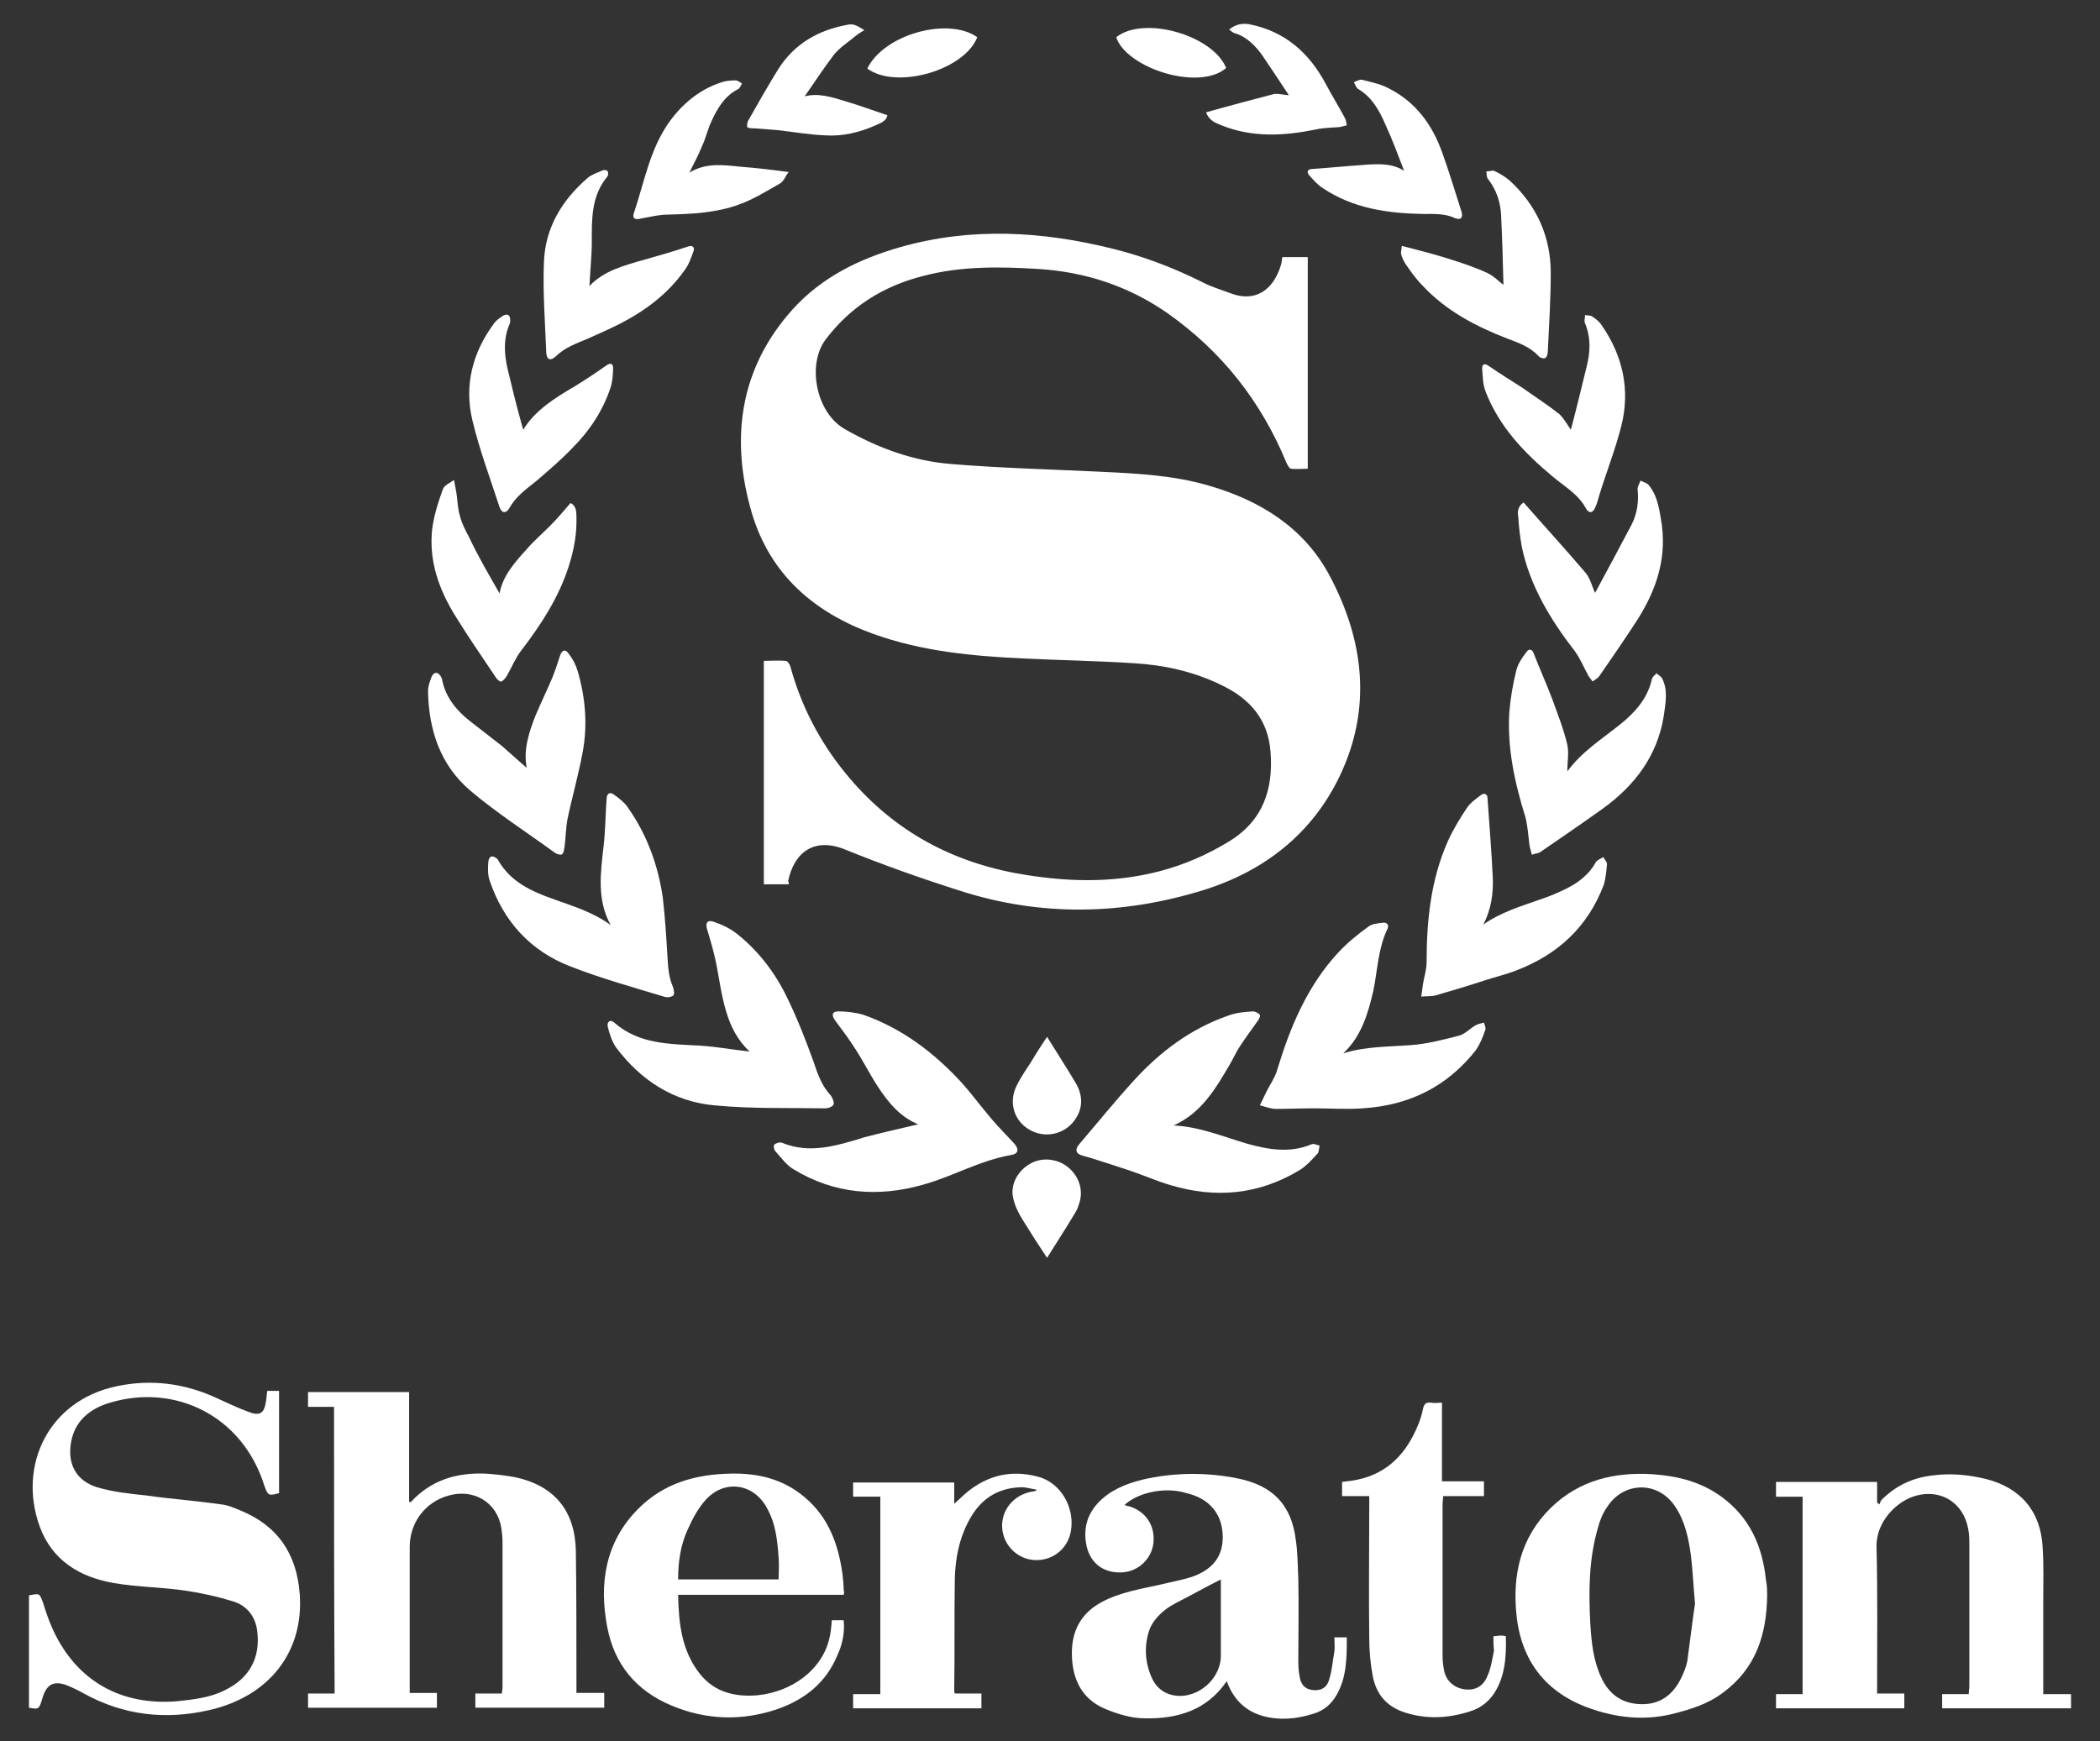 <?xml version="1.0" encoding="utf-8"?>
<!-- Generator: Adobe Illustrator 18.1.1, SVG Export Plug-In . SVG Version: 6.00 Build 0)  -->
<!DOCTYPE svg PUBLIC "-//W3C//DTD SVG 1.1//EN" "http://www.w3.org/Graphics/SVG/1.1/DTD/svg11.dtd">
<svg version="1.1" id="Layer_1" xmlns="http://www.w3.org/2000/svg" xmlns:xlink="http://www.w3.org/1999/xlink" x="0px" y="0px"
	 viewBox="0 0 355.2 294.6" enable-background="new 0 0 355.2 294.6" xml:space="preserve">
<rect x="0" y="0" width="355.2" height="294.6" fill="#333333" stroke="none"/>
<g>
	<path fill="#FFFFFF" d="M133.4,149.6c-1.4,0-2.8,0-4.2,0c0-12.6,0-25.2,0-37.8c1.3,0,2.5-0.1,3.7,0c0.3,0,0.7,0.6,0.8,1
		c1.8,6.6,4.9,12.6,9.3,18c7.5,9.2,17.1,14.7,28.7,16.9c8.2,1.5,16.3,1.8,24.4-0.3c4.2-1.1,8.1-2.8,11.7-5c5.8-3.5,7.6-8.8,7.1-15.2
		c-0.4-5.5-3.5-9-8.3-11.3c-4.7-2.3-9.7-3.4-14.8-3.7c-6.2-0.4-12.4-0.5-18.6-0.8c-8.7-0.4-17.3-1.2-25.6-4.2
		c-9.9-3.6-17.3-10-20.4-20.3c-3.7-12.5-2.2-24.5,6.9-34.6c4.9-5.4,11.2-8.5,18.2-10.5c12-3.4,24-2.7,36,0.3
		c5.2,1.3,10.2,3.2,15,5.6c1.5,0.8,3.2,1.3,4.8,1.9c4.1,1.6,7.3-0.4,8.6-4.9c0.1-0.3,0.1-0.7,0.2-1.2c1.4,0,2.8,0,4.3,0
		c0,11.9,0,23.7,0,35.8c-0.9,0-1.8,0.1-2.8,0c-0.3,0-0.6-0.6-0.8-1c-4.3-10.4-10.9-18.8-20.1-25.3c-6.6-4.6-13.9-7-21.9-7.5
		c-6.6-0.4-13.1-0.5-19.5,1.2c-6.7,1.7-12.3,5.2-16.5,10.8c-3.1,4.2-1.6,12.3,3.3,15.1c5.6,3.2,11.6,5.4,18,5.9
		c8.4,0.7,16.8,0.9,25.1,1.3c6.3,0.3,12.6,0.6,18.6,2.4c8.6,2.5,16,7.1,20.3,15.2c5.8,10.9,7.2,22.4,1.7,33.9
		c-4.7,9.8-12.8,16.1-23.1,19.3c-13.6,4.2-27.4,4.5-41.1,0.1c-6.6-2.1-13.1-4.4-19.5-7c-5.2-2.1-8.6,0.5-9.6,5.4
		C133.5,149.3,133.4,149.4,133.4,149.6z"/>
	<path fill="#FFFFFF" d="M56.5,238c-0.8,0-1.5,0-2.2,0c-0.7,0-1.4,0-2.2,0c0-0.8,0-1.6,0-2.5c5.7,0,11.3,0,17.1,0
		c0,6.2,0,12.4,0,18.6c0.2,0,0.3,0,0.3,0c3.4-3.7,7.7-5,12.6-4.8c1.7,0.1,3.4,0.3,5,0.6c6.6,1.4,10.1,5.6,10.3,12.3
		c0.1,7.2,0.1,14.3,0.1,21.5c0,0.9,0,1.7,0,2.7c1.6,0,3.1,0,4.7,0c0,0.9,0,1.6,0,2.5c-7.2,0-14.5,0-21.8,0c0-0.8,0-1.5,0-2.4
		c1.5,0,3,0,4.5,0c0-0.4,0.1-0.8,0.1-1.1c0-8.2,0-16.3,0-24.5c0-0.8-0.1-1.6-0.2-2.4c-0.7-4.3-4.6-6.7-8.9-5.5
		c-4,1.1-6.6,4.6-6.6,8.7c0,7.8,0,15.5,0,23.3c0,0.4,0,0.9,0,1.4c1.6,0,3.1,0,4.6,0c0,0.9,0,1.6,0,2.5c-7.2,0-14.5,0-21.8,0
		c0-0.8,0-1.5,0-2.4c1.5,0,3,0,4.5,0C56.5,270.4,56.5,254.3,56.5,238z"/>
	<path fill="#FFFFFF" d="M4.9,288.9c0-6.4,0-12.7,0-19c1.9-0.4,1.8-0.3,2.4,1.3c0.5,1.6,1,3.1,1.7,4.6c4,8.6,11.5,12.8,21,12
		c2.8-0.3,5.6-0.6,8.1-1.9c4.1-2,6-5.5,5.4-10c-0.3-2.5-1.8-4.3-4.1-5c-2.6-0.8-5.3-1.4-8-1.8c-4-0.6-8.2-0.6-12.2-1.3
		c-5.7-1-10.4-3.8-12.5-9.6c-3.7-10.3,1.5-21.3,13.1-23.7c5.7-1.2,11.3-0.5,16.6,1.9c1.8,0.8,3.6,1.7,5.5,2.4c2,0.8,2.8,0.4,3.1-1.8
		c0.1-0.5,0.1-1.1,0.2-1.7c0.6,0,1.3,0,2,0c0,5.8,0,11.5,0,17.3c-1.8,0.5-1.9,0.4-2.5-1.3c-3.7-11.8-15.1-17.3-26.1-14
		c-3.4,1-6,3.1-6.6,6.8c-0.6,3.6,0.9,6.4,4.4,7.5c2.7,0.8,5.5,1.1,8.4,1.4c4.2,0.6,8.4,0.9,12.6,1.5c1.1,0.1,2.2,0.6,3.2,1
		c6.4,2.6,9.6,7.4,10.1,14.2c0.7,9.8-5.2,17.3-15.3,19.6c-7.4,1.7-14.5,0.9-21.2-2.8c-0.9-0.5-1.9-1-2.9-1.4
		c-2.2-0.8-3.4-0.2-4.1,2.1C6.6,289.2,6.6,289.2,4.9,288.9z"/>
	<path fill="#FFFFFF" d="M300.4,250.7c5.7,0,11.4,0,17.1,0c0,1.2,0,2.3,0,3.5c0.1,0.1,0.3,0.2,0.4,0.3c0.1-0.3,0.2-0.6,0.4-0.8
		c2.4-2.4,5.2-3.7,8.6-4.1c3.1-0.4,6.1-0.1,9,0.6c5.9,1.5,9.3,5.5,9.6,11.6c0.2,3,0.1,6.1,0.1,9.1c0,4.8,0,9.5,0,14.3
		c0,0.4,0,0.9,0,1.4c1.6,0,3.1,0,4.7,0c0,0.9,0,1.6,0,2.4c-7.2,0-14.4,0-21.8,0c0-0.8,0-1.5,0-2.4c1.5,0,3,0,4.5,0
		c0-0.6,0.1-0.9,0.1-1.3c0-7.9,0-15.8,0-23.8c0-1,0-1.9-0.2-2.9c-0.8-4.3-4.5-6.7-8.7-5.6c-3.2,0.8-6.9,4.3-6.8,8.7
		c0.2,7.8,0.1,15.6,0.1,23.4c0,0.4,0,0.9,0,1.4c1.6,0,3,0,4.6,0c0,0.9,0,1.6,0,2.5c-7.2,0-14.4,0-21.7,0c0-0.8,0-1.5,0-2.4
		c1.5,0,3,0,4.5,0c0-11.2,0-22.2,0-33.4c-1.5,0-3,0-4.5,0C300.4,252.3,300.4,251.6,300.4,250.7z"/>
	<path fill="#FFFFFF" d="M190.2,254.6c0.3,0.1,0.5,0.2,0.7,0.2c2.8,0.8,4.5,3.2,4.2,6.2c-0.3,2.7-2.5,4.8-5.2,5
		c-3.1,0.2-5.4-1.4-6.1-4.4c-0.7-3.2,0.2-5.9,2.7-8.1c2.2-1.9,4.9-2.8,7.7-3.4c5-1,10.1-1,15.1,0c6,1.2,9.2,4.5,9.9,10.6
		c0.3,2.1,0.3,4.3,0.4,6.5c0.1,4.4,0,8.9,0,13.3c0,1,0,2,0.2,3c0.2,1.5,0.9,2.2,2.1,2.4c1.4,0.2,2.5-0.3,2.9-1.7
		c0.5-1.5,0.6-3.2,0.9-4.8c0.1-0.8,0-1.6,0-2.4c0.8,0,1.4,0,2.1,0c0,3.4,0,6.7-1.7,9.7c-0.9,1.6-2.2,2.7-3.9,3.2
		c-2.8,0.9-5.7,1.2-8.6,0.4c-2.5-0.7-4.3-2.2-5.5-4.5c-0.2-0.4-0.4-0.8-0.6-1.4c-3.4,5-8.4,6.4-13.9,6.3c-2.3,0-4.8-0.8-6.9-1.7
		c-3.8-1.7-5.3-5-5.4-9c-0.1-4,1.5-7.1,5.1-9c3.2-1.7,6.7-2.2,10.2-3c1.6-0.4,3.3-0.7,4.9-1.2c3.8-1.3,5.5-3.7,5.3-7.3
		c-0.2-3.5-2.3-6-6.1-6.9C197.2,251.5,192.6,252.4,190.2,254.6z M206.5,267.2c-2,1-3.8,2-5.7,3c-1.3,0.7-2.7,1.3-3.8,2.2
		c-1,0.8-2,1.9-2.5,3.1c-1,2.7-0.9,5.6,0.3,8.3c0.9,2.1,2.8,3.2,5.1,3.1c3.5-0.2,6.6-3.3,6.6-6.8c0-3.6,0-7.1,0-10.7
		C206.5,268.7,206.5,267.9,206.5,267.2z"/>
	<path fill="#FFFFFF" d="M298.9,270c-0.1,6.7-2,12.3-7.4,16.3c-2.6,2-5.6,2.9-8.8,3.7c-4.7,1.1-9.3,0.6-13.8-1
		c-7.4-2.6-11.6-8-12.4-15.8c-0.7-6.8,0.7-13.1,5.8-18.1c4.8-4.7,10.8-6.1,17.2-5.7c4.3,0.3,8.3,1.3,11.8,3.9
		c4.7,3.5,6.8,8.3,7.4,14C298.9,268.3,298.9,269.2,298.9,270z M286.7,271.3c-0.3-3.3-0.4-5.8-0.7-8.2c-0.4-2.9-1-5.8-2.7-8.3
		c-2.9-4.3-8.7-4.2-11.5,0.2c-0.7,1-1.2,2.2-1.5,3.4c-1.6,5.4-1.6,11-1.3,16.5c0.2,3,0.5,6,1.8,8.8c1.3,2.9,3.5,4.5,6.7,4.6
		c3.2,0.1,5.4-1.5,6.8-4.3c0.5-1,0.9-2,1.1-3C285.9,277.3,286.3,273.9,286.7,271.3z"/>
	<path fill="#FFFFFF" d="M142.7,269.8c-9.4,0-18.6,0-28,0c0.1,4.9,0.6,9.5,3.7,13.4c2.5,3.1,5.9,3.9,9.7,3.6
		c5.9-0.6,10.8-4.3,12.1-9.3c0.3-1.1,0.4-2.2,0.5-3.4c0.6,0,1.2,0,2,0c0.2,2.1-0.2,4.1-1.1,6c-1.9,4.6-5.5,7.4-10,9
		c-6.1,2.1-12.2,1.9-18.1-0.6c-5.9-2.5-9.6-6.9-10.8-13.3c-1.4-7.4-0.3-14.4,5.3-20c4.3-4.3,9.7-5.8,15.6-5.9
		c4.6-0.1,8.8,0.9,12.4,3.9c4.1,3.4,5.8,8,6.5,13.1c0.1,0.9,0.2,1.8,0.2,2.7C142.8,269.3,142.8,269.4,142.7,269.8z M131.7,267.2
		c0-1.3,0.1-2.4,0-3.6c-0.2-3-0.5-6-2.1-8.7c-2.3-4-7.1-4.6-10.2-1.2c-1.3,1.4-2.3,3.3-3.1,5.1c-1.2,2.6-1.6,5.5-1.6,8.4
		C120.5,267.2,126.1,267.2,131.7,267.2z"/>
	<path fill="#FFFFFF" d="M175.3,252c-0.8-0.1-1.7-0.4-2.5-0.4c-4.3,0.1-7.2,2.2-9.1,6c-1.5,2.9-2.1,6.1-2.2,9.4
		c-0.1,6.3,0,12.6-0.1,18.8c0,0.2,0,0.4,0.1,0.7c1.5,0,3,0,4.5,0c0,0.9,0,1.6,0,2.5c-7.2,0-14.5,0-21.7,0c0-0.8,0-1.5,0-2.4
		c1.5,0,3,0,4.6,0c0-11.2,0-22.2,0-33.4c-1.5,0-3,0-4.6,0c0-0.9,0-1.6,0-2.4c5.7,0,11.4,0,17.1,0c0,1.2,0,2.3,0,3.6
		c0.4-0.4,0.8-0.7,1.1-1c3.7-3.6,8.1-4.9,13-3.6c4,1,6.4,5.4,5.6,9.4c-0.6,3-3.3,5-6.4,4.7c-2.9-0.3-5.2-2.8-5.2-5.8
		c0-3,2.3-5.4,5.3-5.8c0.1,0,0.2,0,0.3-0.1C175.3,252.2,175.3,252.1,175.3,252z"/>
	<path fill="#FFFFFF" d="M252.6,276.8c0.5,0,0.8-0.1,1.2-0.1c0.3,0,0.5,0,0.9,0.1c0.1,3.4-0.1,6.8-2,9.7c-1,1.5-2.4,2.5-4,3
		c-3.7,1.2-7.4,1.4-11.1,0.2c-3.1-1-4.8-3.1-5.4-6.1c-0.4-2.1-0.6-4.3-0.6-6.4c-0.1-7.5,0-15,0-22.6c0-0.5,0-0.9,0-1.5
		c-1.6,0-3.1,0-4.6,0c0-0.8,0-1.6,0-2.4c0.9-0.1,1.8-0.2,2.7-0.4c5.1-1.1,8.2-4.5,10.1-9.1c0.4-0.9,0.7-1.9,0.9-2.9
		c0.2-0.9,0.6-1.1,1.4-1c0.5,0.1,1.1,0,1.8,0c0,4.4,0,8.8,0,13.3c2.4,0,4.7,0,7.1,0c0,0.9,0,1.6,0,2.5c-2.3,0-4.5,0-6.9,0
		c0,0.5-0.1,0.9-0.1,1.4c0,8.5,0,17,0,25.6c0,0.9,0.1,1.8,0.3,2.7c0.4,1.7,1.8,2.8,3.5,3c1.7,0.2,3.1-0.5,3.8-2.3
		c0.6-1.3,0.8-2.8,1.1-4.3C252.6,278.4,252.6,277.7,252.6,276.8z"/>
	<path fill="#FFFFFF" d="M198.5,190.4c4.4,0.2,8.4,1.9,12.5,3.1c3.6,1,7.2,1.6,10.8,0.1c0.4-0.2,0.9,0.1,1.4,0.2
		c-0.1,0.4-0.1,1-0.3,1.3c-0.9,1-1.9,2.1-3,2.8c-6.9,4.2-14.2,4.9-21.9,2.6c-2.4-0.7-4.6-1.7-7-2.5c-2.1-0.7-4.3-1.4-6.5-2.1
		c-0.6-0.2-1.2-0.3-1.7-0.5c-0.8-0.3-0.9-0.9-0.5-1.5c0.1-0.1,0.2-0.3,0.3-0.4c3-3.5,5.9-7.1,9-10.5c4.5-5,9.8-9,16.2-11.2
		c1.3-0.5,2.7-0.6,4.1-0.7c0.4,0,1,0.3,1.2,0.6c0.1,0.3-0.2,0.8-0.5,1.2c-0.9,1.3-1.9,2.6-2.8,4c-0.7,1-1.2,2.2-1.8,3.2
		C205.6,184.2,203.2,188.3,198.5,190.4z"/>
	<path fill="#FFFFFF" d="M155.3,190.2c-3-1.2-5.1-3.7-6.9-6.5c-1.3-2-2.4-4.2-3.7-6.2c-1-1.6-2.2-3.2-3.4-4.8
		c-0.7-0.9-0.6-1.6,0.5-1.6c1.4,0,3,0.2,4.3,0.6c6.5,2.3,11.9,6.4,16.5,11.4c1.8,2,3.4,4.2,5.2,6.3c1.2,1.4,2.5,2.7,3.7,4
		c0.9,1,0.8,1.8-0.5,2c-5.2,0.9-9.8,3.6-14.8,5c-7.7,2.2-15.1,1.6-22-2.6c-1.2-0.7-2.1-2-3.1-3.1c-0.2-0.2-0.3-0.9-0.1-1.1
		c0.3-0.2,0.8-0.4,1.2-0.3c4.8,2,9.4,0.5,14-0.9C149.2,191.6,152.4,190.9,155.3,190.2z"/>
	<path fill="#FFFFFF" d="M126.8,177.9c-4.1-3.8-4.6-9.3-5.6-14.6c-0.4-2.1-1-4.1-1.6-6.1c-0.3-1,0-1.6,1-1.3c1.5,0.5,3,1.2,4.2,2.2
		c3.6,2.9,6.4,6.6,8.4,10.8c1.7,3.5,3.1,7.1,4.4,10.7c0.7,2.1,1.4,4.1,2.9,5.7c0.3,0.4,0.6,1.1,0.5,1.5c-0.1,0.4-0.9,0.7-1.4,0.7
		c-6.2-0.1-12.5,0.1-18.7-0.5c-6.9-0.6-12.5-4.2-16.7-9.8c-0.7-1-1.1-2.3-1.4-3.5c-0.2-0.9,0.5-1.3,1.1-0.7
		c4.2,3.7,9.4,3.6,14.6,3.9C121.4,177.1,124.1,177.6,126.8,177.9z"/>
	<path fill="#FFFFFF" d="M227.2,178.2c3.8-1.2,7.7-1.1,11.5-1.4c2.7-0.2,5.4-0.9,8.1-1.6c1.1-0.3,1.9-1.3,2.9-1.8
		c0.4-0.2,0.9-0.3,1.3-0.4c0.1,0.4,0.4,1,0.2,1.3c-0.4,1.2-0.9,2.4-1.6,3.4c-4.9,6.2-11.3,9.3-19.1,9.8c-2.7,0.2-5.4,0-8.1,0
		c-2.2,0-4.4,0.1-6.6,0.1c-0.9,0-1.8-0.4-2.7-0.6c0.4-0.8,0.7-1.5,1.1-2.3c0.6-1.2,1.4-2.3,1.8-3.6c2.2-7.3,5.1-14.3,10.4-20
		c1.5-1.6,3.2-3,5-4.3c0.6-0.5,1.6-0.6,2.5-0.7c0.6-0.1,1.1,0.3,0.8,1c-1.6,3.3-1.7,7-2.4,10.5C231.4,171.4,230.3,175.3,227.2,178.2
		z"/>
	<path fill="#FFFFFF" d="M250.9,156.4c3-2.1,6.4-3.1,9.8-4.3c1.5-0.5,2.9-1.1,4.3-1.8c2-1,3.8-2.4,4.9-4.4c0.2-0.4,0.8-0.6,1.3-0.9
		c0.2,0.4,0.7,0.9,0.6,1.3c-0.1,1.1-0.2,2.2-0.5,3.3c-2.7,7.2-7.8,11.9-14.9,14.6c-1.8,0.7-3.6,1.1-5.4,1.7
		c-2.7,0.9-5.5,1.7-8.2,2.5c-0.8,0.2-1.6,0.1-2.4,0.2c0.1-0.7,0.2-1.5,0.3-2.2c0.2-1.2,0.6-2.4,0.6-3.6c0-7,0.7-14,3.6-20.5
		c0.9-2,2-3.8,3.2-5.6c0.6-0.9,1.6-1.6,2.4-2.2c0.5-0.4,1.1-0.2,1.1,0.5c0.3,4.5,0.7,9.1,0.9,13.6
		C252.6,151.2,252.2,153.9,250.9,156.4z"/>
	<path fill="#FFFFFF" d="M103.3,156.5c-2.4-4.3-1.7-8.9-1.2-13.4c0.3-2.6,0.3-5.2,0.5-7.9c0-0.9,0.5-1.3,1.2-0.8
		c1,0.7,2,1.5,2.6,2.5c3.1,4.5,4.9,9.5,5.7,14.9c0.4,3.4,0.6,6.8,0.8,10.1c0.1,1.7,0.2,3.4,0.9,5c0.2,0.5,0.3,1.3,0.1,1.5
		c-0.4,0.3-1.1,0.4-1.6,0.2c-5.3-1.6-10.7-3.1-15.8-5.1c-6.8-2.6-11.4-7.7-13.7-14.6c-0.3-0.9-0.3-2-0.2-3.1c0.1-1,0.7-1.2,1.5-0.5
		c0.1,0.1,0.2,0.2,0.2,0.3c2.1,3.6,5.6,5.2,9.3,6.5C96.9,153.3,100.3,154.3,103.3,156.5z"/>
	<path fill="#FFFFFF" d="M89.1,129.9c-0.6-2.9,0.3-5.9,1.5-8.9c0.9-2.1,1.9-4.2,2.8-6.3c0.5-1.2,0.9-2.5,1.3-3.7
		c0.3-1,0.9-1.3,1.5-0.4c0.7,0.9,1.2,1.9,1.5,2.9c1.3,4.4,1.7,9,0.9,13.5c-0.7,3.9-1.8,7.7-2.6,11.5c-0.3,1.5-0.3,3.1-0.5,4.7
		c-0.1,0.4-0.1,1-0.4,1.3c-0.2,0.2-0.9,0-1.2-0.2c-4.8-3.5-9.8-6.7-14.3-10.5c-5.1-4.3-7.1-10.3-7.2-16.9c0-0.8,0.3-1.6,0.6-2.4
		c0.4-0.9,1.1-0.9,1.6,0c0.1,0.2,0.2,0.4,0.2,0.6c0.6,2.9,2.4,5.1,4.7,6.9c1.8,1.4,3.6,2.8,5.4,4.2
		C86.4,127.5,87.8,128.8,89.1,129.9z"/>
	<path fill="#FFFFFF" d="M265.1,130.5c2.5-3.4,5.9-5.5,9-8c2.5-2,4.6-4.4,5.3-7.6c0.1-0.4,0.5-0.7,0.8-1c0.3,0.3,0.7,0.5,0.9,0.8
		c1.1,2.1,0.6,4.3,0.3,6.5c-1.1,6.7-4.9,11.7-10.3,15.6c-3.5,2.5-7,4.9-10.5,7.3c-0.4,0.3-1,0.3-1.5,0.5c-0.1-0.5-0.3-1-0.4-1.6
		c-0.2-1.6-0.3-3.3-0.7-4.8c-1.8-5.8-3.1-11.7-2.7-17.8c0.2-2.4,0.6-4.7,1.2-7.1c0.3-1.1,1-2.1,1.7-3c0.3-0.5,0.9-0.6,1.2,0.2
		c1,2.6,2.2,5.2,3.2,7.9c0.9,2.5,1.9,5,2.5,7.6C265.4,127.4,265.1,128.9,265.1,130.5z"/>
	<path fill="#FFFFFF" d="M257.7,85c3.5,4,7,7.8,10.4,11.8c0.9,1,1.2,2.5,1.7,3.5c2-3.7,4.1-7.6,6.2-11.6c0.9-1.8,1.2-3.8,1-5.8
		c-0.1-0.5,0.3-1.1,0.5-1.6c0.5,0.3,1.1,0.4,1.4,0.8c1.6,2,1.8,4.4,2.2,6.8c0.8,6.3-1.3,11.7-4.7,16.8c-1.9,2.9-3.9,5.8-5.9,8.7
		c-0.3,0.4-0.8,0.6-1.1,0.9c-0.3-0.4-0.7-0.8-0.9-1.3c-0.7-1.3-1.3-2.7-2.1-3.8c-4.1-5.3-7.6-11-9-17.7c-0.3-1.7-0.5-3.4-0.6-5.1
		C256.6,86.6,256.8,85.6,257.7,85z"/>
	<path fill="#FFFFFF" d="M84.5,100.4c0.5-2.9,2.5-5.2,4.6-7.5c1.2-1.4,2.6-2.6,3.9-3.9c1.2-1.2,2.3-2.5,3.5-3.9c0.9,0.4,1,1.4,1,2.2
		c0.1,2.9-0.4,5.7-1.3,8.5c-1.7,5.3-4.7,9.9-8,14.2c-1,1.3-1.6,2.8-2.4,4.2c-0.2,0.4-0.6,0.9-1,1.1c-0.2,0.1-0.8-0.4-1-0.8
		c-2.2-3.3-4.5-6.6-6.6-10c-2.9-4.6-4.7-9.5-4.1-15c0.3-2.3,1-4.5,1.8-6.7c0.2-0.7,1.2-1.1,1.9-1.6c0.1,0.7,0.3,1.5,0.4,2.2
		c0.2,1.3,0.2,2.6,0.6,3.9c0.3,1.2,0.9,2.4,1.5,3.5C80.9,94.2,82.8,97.4,84.5,100.4z"/>
	<path fill="#FFFFFF" d="M265.7,72.7c0.9-3.4,1.8-7.1,2.7-10.8c0.6-2.4,0.7-4.8-0.3-7.2c-0.2-0.4,0-0.9,0-1.4c0.4,0.1,1,0,1.3,0.3
		c0.6,0.4,1.1,0.8,1.5,1.4c3.6,5.2,4.9,11,3.3,17.2c-1,3.9-2.5,7.7-3.7,11.6c-0.2,0.7-0.4,1.5-0.7,2.1c-0.4,0.9-1,1-1.5,0.2
		c-1.3-2.5-3.7-3.8-5.7-5.5c-4.8-4-9-8.4-11.3-14.3c-0.5-1.2-0.5-2.6-0.6-4c0-0.7,0.4-0.9,1.1-0.4c1.9,1.3,3.8,2.5,5.7,3.7
		c2.1,1.5,4.3,2.9,6.3,4.5C264.6,70.9,265.2,72,265.7,72.7z"/>
	<path fill="#FFFFFF" d="M99.7,48.4c2.4-2.6,5.9-3.5,9.4-4.5c2.5-0.7,4.9-1.4,7.3-2.2c0.9-0.3,1.1,0.3,0.9,0.8
		c-0.4,1.1-0.8,2.3-1.5,3.2c-2.8,4-6.7,6.9-11,9.1c-1.8,0.9-3.6,1.7-5.4,2.5c-1.9,0.8-3.9,1.5-5.4,3c-0.9,0.8-1.5,0.6-1.6-0.6
		c-0.2-5.1-0.6-10.2-0.4-15.3c0.2-5.8,3-10.5,7.4-14.3c0.7-0.6,1.7-0.9,2.6-1.3c0.2-0.1,0.7,0,0.8,0.2c0.1,0.2,0.1,0.7-0.1,0.9
		c-2.7,3.3-2.6,7.1-2.6,11C100.1,43.4,99.8,46,99.7,48.4z"/>
	<path fill="#FFFFFF" d="M88.5,72.7c2-3.3,5.4-5.4,8.8-7.4c1.8-1.1,3.6-2.3,5.3-3.5c0.7-0.5,1.1-0.2,1.1,0.4c0,1.1-0.1,2.3-0.4,3.3
		c-1.3,3.9-3.5,7.3-6.4,10.2c-1.9,2-4,3.8-6.1,5.6c-1.7,1.4-3.5,2.6-4.6,4.6c-0.6,1-1.3,1-1.7-0.1c-1.6-4.9-3.4-9.7-4.6-14.7
		c-1.4-5.9,0-11.4,3.6-16.3c0.4-0.6,1-1,1.6-1.4c0.8-0.4,1.2-0.1,1.2,0.8c0,0.2,0,0.4-0.1,0.6c-1.3,3-0.8,6,0,9
		C86.9,66.8,87.7,69.9,88.5,72.7z"/>
	<path fill="#FFFFFF" d="M254.3,48.2c-0.1-3.7-0.2-7.8-0.4-11.8c-0.1-2.2-0.8-4.3-2.2-6.1c-0.3-0.3-0.2-0.9-0.3-1.3
		c0.5,0,1-0.2,1.3-0.1c0.9,0.4,1.9,1,2.6,1.6c4.6,4.2,7,9.5,7,15.7c0,4.4-0.3,8.9-0.5,13.3c0,0.4-0.2,1-0.5,1.1
		c-0.3,0.1-0.9-0.1-1.1-0.4c-1.4-1.5-3.3-2.2-5.2-2.9c-5.4-2.1-10.4-4.7-14.4-9c-1.1-1.1-2-2.4-2.9-3.7c-0.3-0.5-0.6-1.1-0.7-1.6
		c-0.1-0.4,0.1-0.9,0.1-1.4c0.4,0.1,0.8,0.2,1.2,0.3c2.3,0.6,4.6,1.2,6.8,1.9c2.2,0.7,4.4,1.4,6.5,2.4
		C252.7,46.7,253.6,47.7,254.3,48.2z"/>
	<path fill="#FFFFFF" d="M237.5,28.9c-1-2.6-2-5.3-3.2-7.9c-1-2.3-2.2-4.5-4.5-5.9c-0.4-0.2-0.6-0.8-0.8-1.2c0.5-0.2,1-0.5,1.4-0.4
		c1.5,0.4,3.1,0.7,4.4,1.4c4.6,2.3,7.4,6.1,9.1,10.8c1.2,3.3,2.2,6.7,3.3,10.1c0.3,1-0.1,1.5-1.1,1.1c-1.7-0.8-3.5-0.7-5.3-0.7
		c-6-0.1-11.9-0.9-17.1-4.4c-0.9-0.6-1.6-1.4-2.3-2.2c-0.3-0.4-0.4-0.9,0.4-1c2.9-0.2,5.9-0.5,8.8-0.7
		C233.1,27.7,235.5,27.6,237.5,28.9z"/>
	<path fill="#FFFFFF" d="M116.6,29.2c2.8-1.7,5.7-1.3,8.6-1c2.6,0.2,5.2,0.5,8.2,0.9c-0.5,0.6-0.8,1.5-1.4,1.9
		c-2.3,1.3-4.5,2.7-7,3.6c-3.8,1.4-7.9,1.6-11.9,1.7c-1.6,0-3.2,0.4-4.8,0.7c-0.8,0.2-1.4,0-1.1-0.9c1.8-5.3,2.7-10.9,6.1-15.6
		c2.2-3,5-5.3,8.5-6.5c0.8-0.3,1.7-0.4,2.6-0.4c0.4,0,0.7,0.3,1.1,0.5c-0.2,0.4-0.4,0.9-0.7,1c-2.3,1.2-3.5,3.3-4.5,5.5
		c-0.6,1.3-0.9,2.7-1.5,4C118.2,26.1,117.4,27.6,116.6,29.2z"/>
	<path fill="#FFFFFF" d="M218,16.1c-1.4-2.1-2.9-4.4-4.4-6.6c-1.2-1.7-2.7-3.3-4.8-3.9c-0.3-0.1-0.5-0.3-0.9-0.6
		c1.1-0.9,2.2-1.1,3.4-0.9c6.1,1.2,10.2,4.9,13,10.2c1,1.9,2.2,3.8,3.2,5.7c0.2,0.4,0.2,0.8,0.3,1.2c-0.4,0.1-0.8,0.2-1.2,0.3
		c-1.3,0.1-2.7,0.1-4,0.4c-5.4,1.1-10.8,1.4-16-0.7c-1-0.4-2.1-0.8-2.6-2.2c3.9-1.1,7.7-2.1,11.5-3.1
		C216.4,15.8,217.3,16.1,218,16.1z"/>
	<path fill="#FFFFFF" d="M136.1,16.3c2.3-0.6,4.5,0.1,6.8,0.8c2.4,0.7,4.8,1.6,7.2,2.4c-0.2,1-1.1,1.3-2,1.7
		c-2.7,1.2-5.6,1.9-8.5,1.7c-2.7-0.1-5.5-0.6-8.2-0.9c-1.3-0.1-2.7-0.2-4-0.3c-0.3,0-0.8,0-1-0.2c-0.1-0.2,0-0.7,0.1-1
		c1.7-3,3.4-6,5.2-8.9c2.7-4.2,6.7-6.5,11.6-7.4c0.4-0.1,0.8-0.1,1.2,0c0.6,0.2,1.2,0.6,1.7,0.9c-0.5,0.3-1,0.6-1.5,1
		c-1.2,1-2.6,1.9-3.6,3.1C139.4,11.4,137.8,13.9,136.1,16.3z"/>
	<path fill="#FFFFFF" d="M177.1,212.8c-1.4-2.1-2.8-4.3-4.1-6.4c-0.7-1.1-1.3-2.3-1.6-3.6c-0.6-2.3,0.7-4.7,2.8-5.9
		c2-1.2,4.7-0.9,6.5,0.6c1.9,1.6,2.6,4,1.8,6.2c-0.2,0.7-0.5,1.3-0.9,1.9C180.1,208.1,178.6,210.4,177.1,212.8z"/>
	<path fill="#FFFFFF" d="M177.1,175.4c1.6,2.6,3.3,5.2,4.9,7.9c1.2,2.1,1.2,4.3-0.3,6.3c-1.8,2.4-5.1,3-7.6,1.5
		c-2.6-1.5-3.5-4.6-2.2-7.3c0.7-1.5,1.7-2.9,2.6-4.3C175.3,178.1,176.2,176.8,177.1,175.4z"/>
	<path fill="#FFFFFF" d="M146.7,11.6c2.8-5.8,13.7-8.8,18.6-5.3C163.1,11.9,151.6,15.2,146.7,11.6z"/>
	<path fill="#FFFFFF" d="M188.8,6.3c4.6-3.7,16.3-0.4,18.6,5.2C202.8,15.5,190.5,11.5,188.8,6.3z"/>
</g>
</svg>
